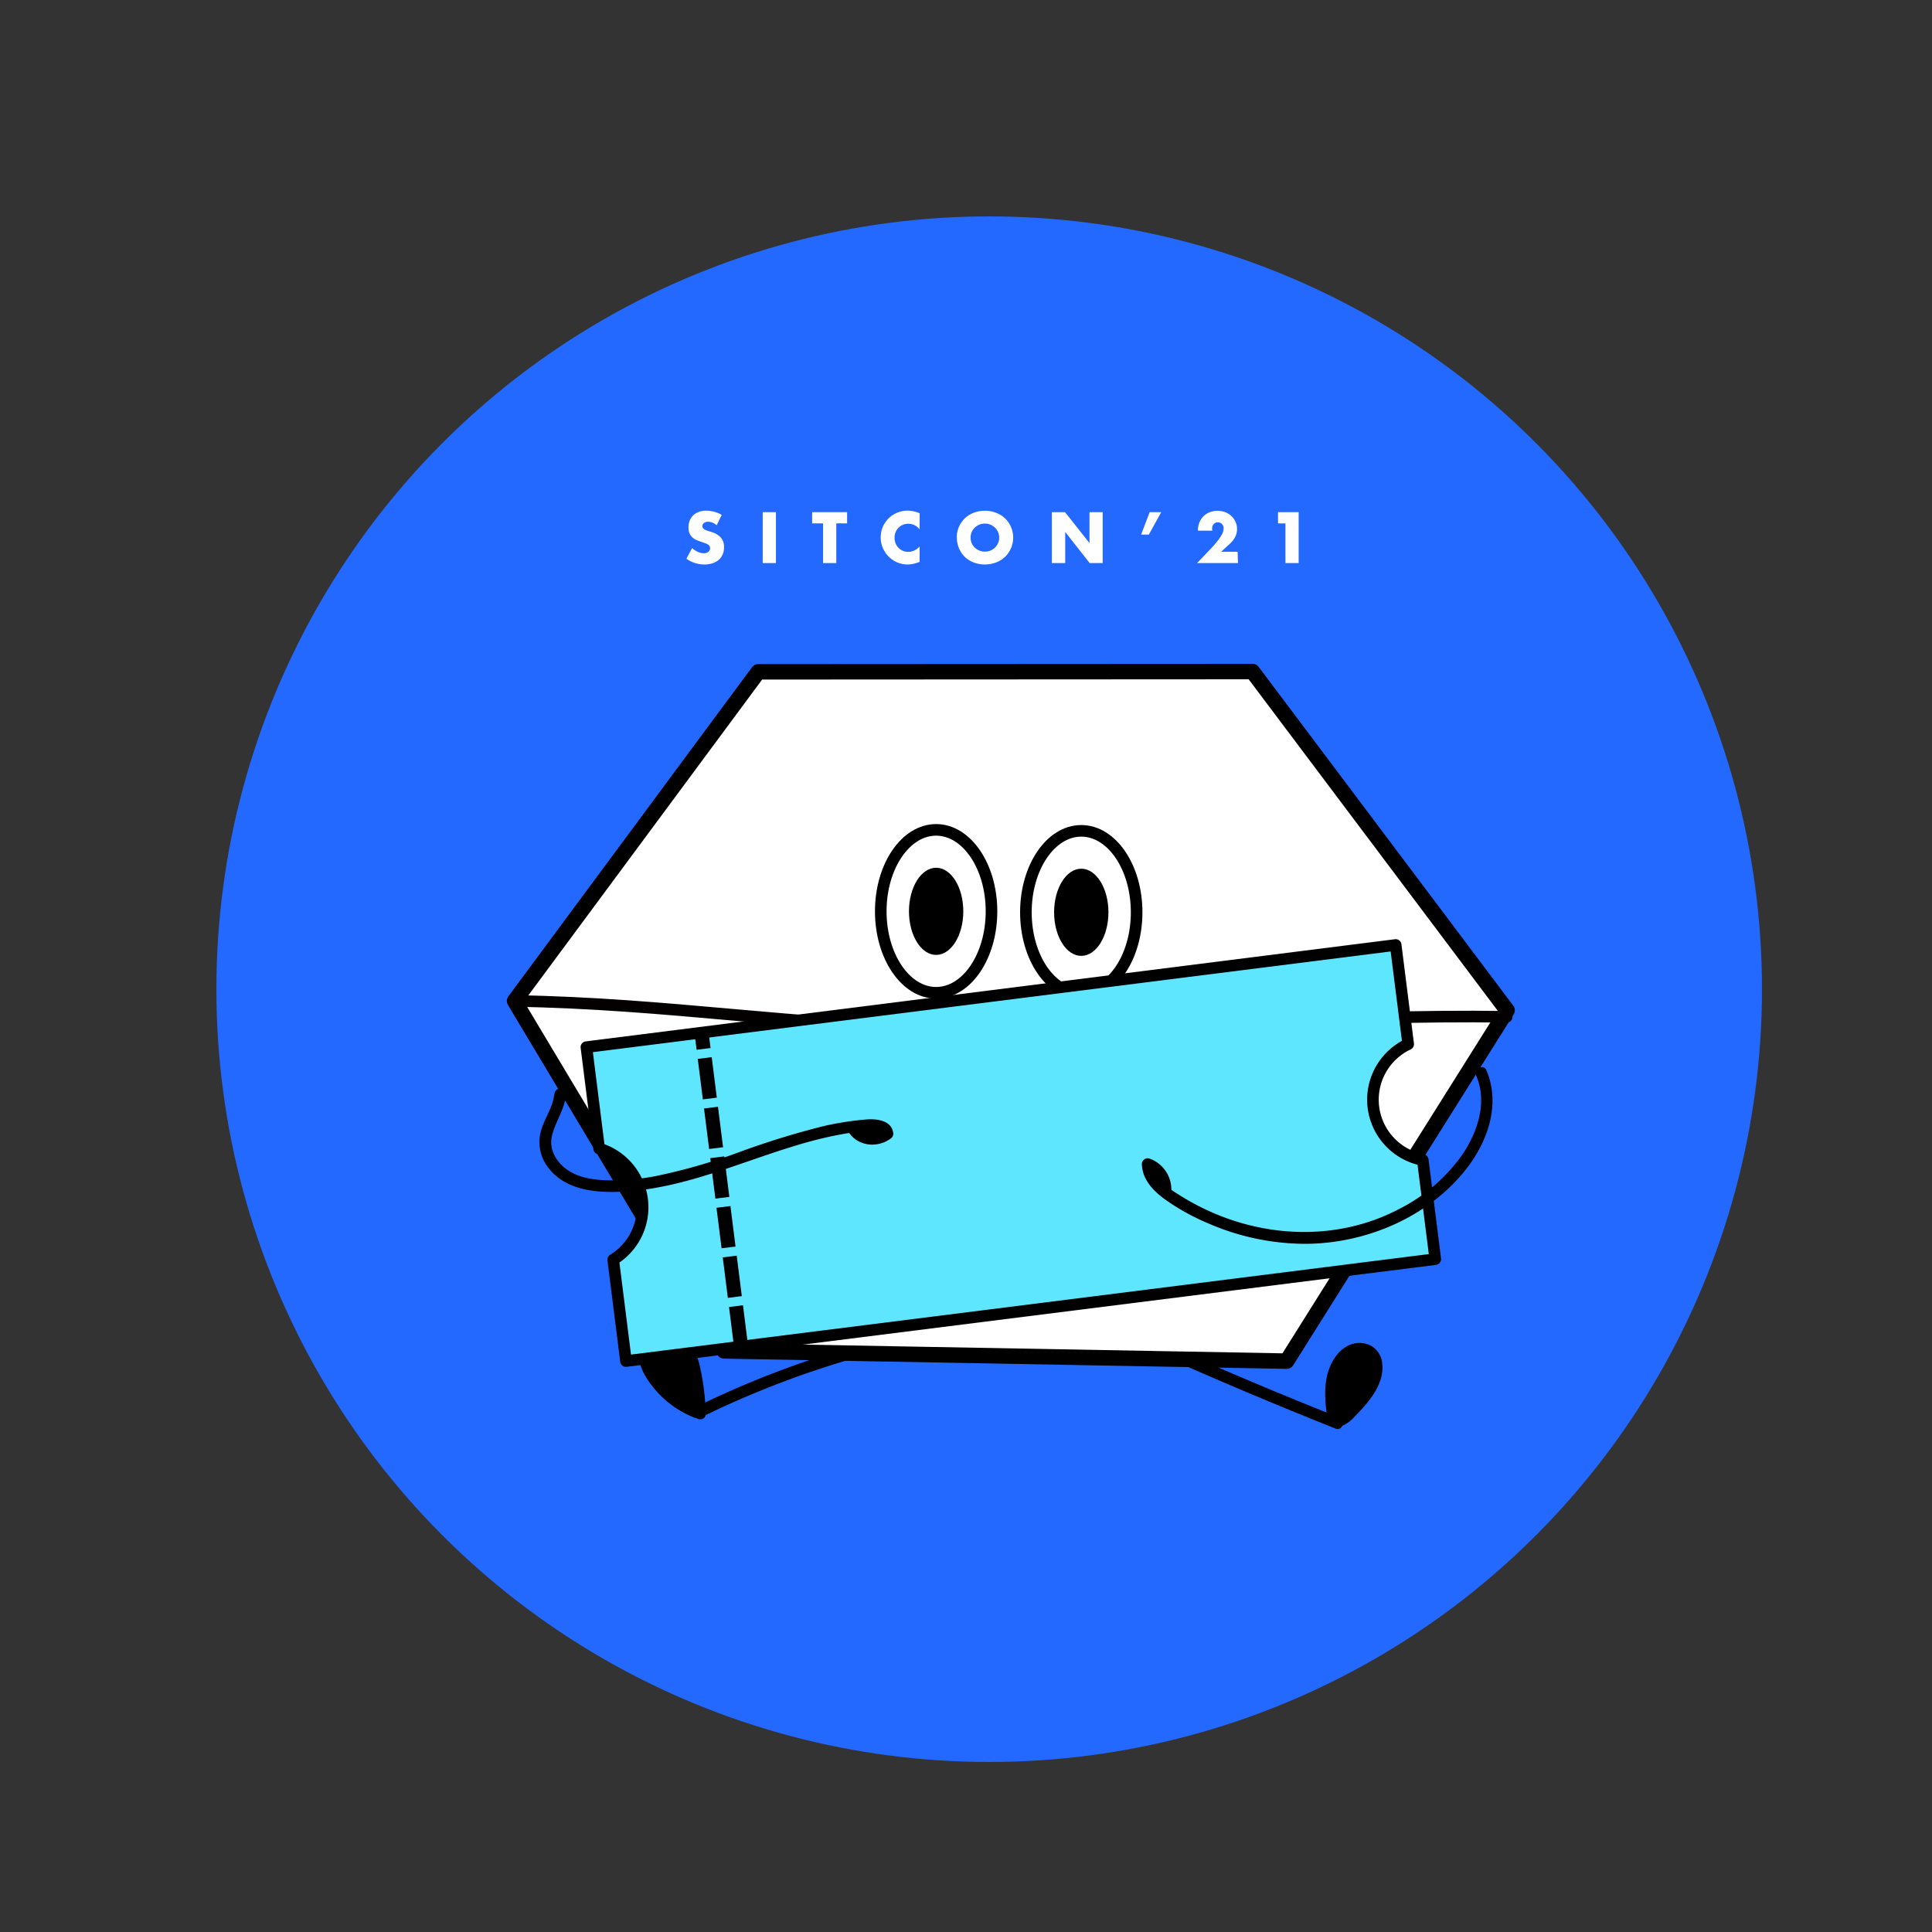 <svg id="圖層_1" data-name="圖層 1" xmlns="http://www.w3.org/2000/svg" viewBox="0 0 500 500"><rect x="0" y="0" width="500" height="500" fill="#333333" stroke="none"/><defs><style>.cls-1{fill:#2368ff;}.cls-2,.cls-3,.cls-5{fill:#fff;}.cls-3,.cls-5,.cls-6{stroke:#000;}.cls-3,.cls-4,.cls-5,.cls-6{stroke-linecap:round;stroke-linejoin:round;}.cls-3{stroke-width:4px;}.cls-4{fill:none;stroke:#040000;}.cls-4,.cls-5,.cls-6{stroke-width:3px;}.cls-6{fill:#5fe6ff;}</style></defs><title>行政</title><circle class="cls-1" cx="256" cy="256" r="200"/><path class="cls-2" d="M185.48,135.92a4.15,4.15,0,0,0-1.12-.67,2.86,2.86,0,0,0-1.08-.22,1.83,1.83,0,0,0-1.09.31,1,1,0,0,0-.41.83.8.8,0,0,0,.21.57,1.86,1.86,0,0,0,.55.4,4.47,4.47,0,0,0,.76.28c.29.09.57.17.85.27a5.21,5.21,0,0,1,2.45,1.49,3.66,3.66,0,0,1,.78,2.44,4.7,4.7,0,0,1-.34,1.83,3.92,3.92,0,0,1-1,1.41,4.58,4.58,0,0,1-1.61.9,6.58,6.58,0,0,1-2.16.33,8,8,0,0,1-4.63-1.49l1.47-2.76a6,6,0,0,0,1.52,1,3.68,3.68,0,0,0,1.48.33,1.75,1.75,0,0,0,1.25-.39,1.13,1.13,0,0,0,.41-.87,1.21,1.21,0,0,0-.1-.52,1.27,1.27,0,0,0-.35-.4,3.13,3.13,0,0,0-.64-.34l-.95-.35c-.44-.14-.88-.29-1.3-.46a4.18,4.18,0,0,1-1.14-.67,3.06,3.06,0,0,1-.8-1.06,3.75,3.75,0,0,1-.31-1.61,4.59,4.59,0,0,1,.33-1.78,3.87,3.87,0,0,1,.91-1.36,4,4,0,0,1,1.43-.88,5.39,5.39,0,0,1,1.89-.32,8.32,8.32,0,0,1,2.05.27,9.4,9.4,0,0,1,2,.8Z"/><path class="cls-2" d="M200.81,132.55v13.17h-3.42V132.55Z"/><path class="cls-2" d="M216.43,135.45v10.27H213V135.45h-2.82v-2.9h9.05v2.9Z"/><path class="cls-2" d="M238,137a3.67,3.67,0,0,0-2.93-1.45,3.76,3.76,0,0,0-1.43.28,3.52,3.52,0,0,0-1.12.76,3.35,3.35,0,0,0-.74,1.15,3.75,3.75,0,0,0-.27,1.43,3.82,3.82,0,0,0,.27,1.45,3.58,3.58,0,0,0,.75,1.15,3.5,3.5,0,0,0,1.12.77,3.43,3.43,0,0,0,1.4.28,4,4,0,0,0,2.95-1.4v4l-.35.13a11.31,11.31,0,0,1-1.46.41,7.9,7.9,0,0,1-1.35.13,6.9,6.9,0,0,1-4.81-2,7.15,7.15,0,0,1-1.53-2.22,7.08,7.08,0,0,1,0-5.59,7.06,7.06,0,0,1,1.52-2.18,7,7,0,0,1,4.85-1.95,7.2,7.2,0,0,1,1.54.17,9.49,9.49,0,0,1,1.6.51Z"/><path class="cls-2" d="M247.61,139.14a6.94,6.94,0,0,1,.54-2.74,6.87,6.87,0,0,1,1.5-2.21,6.77,6.77,0,0,1,2.3-1.47,8.25,8.25,0,0,1,5.87,0,6.71,6.71,0,0,1,3.83,3.68,6.94,6.94,0,0,1-1.51,7.68,6.86,6.86,0,0,1-2.32,1.47,8.25,8.25,0,0,1-5.87,0,6.77,6.77,0,0,1-2.3-1.47,6.85,6.85,0,0,1-2-4.94Zm3.58,0a3.6,3.6,0,0,0,.29,1.44,3.67,3.67,0,0,0,.81,1.16,3.82,3.82,0,0,0,4,.76,3.78,3.78,0,0,0,1.19-.76,3.67,3.67,0,0,0,.81-1.16,3.63,3.63,0,0,0,0-2.89,3.67,3.67,0,0,0-.81-1.16,3.78,3.78,0,0,0-1.19-.76,3.78,3.78,0,0,0-4,.76,3.67,3.67,0,0,0-.81,1.16A3.61,3.61,0,0,0,251.19,139.14Z"/><path class="cls-2" d="M272.22,145.72V132.55h3.42l6.32,8v-8h3.41v13.17H282l-6.32-8.05v8.05Z"/><path class="cls-2" d="M297.53,132.55h3l-3.21,5.8h-2Z"/><path class="cls-2" d="M320.39,145.72h-10.6l3.26-3.39a29.7,29.7,0,0,0,2-2.28,12.39,12.39,0,0,0,1.09-1.58,4.18,4.18,0,0,0,.45-1.05,3.75,3.75,0,0,0,.08-.68,1.79,1.79,0,0,0-.09-.57,1.46,1.46,0,0,0-.29-.5,1.38,1.38,0,0,0-1.1-.48,1.36,1.36,0,0,0-1.09.45,1.64,1.64,0,0,0-.4,1.14,3.82,3.82,0,0,0,.06.56h-3.74a5.65,5.65,0,0,1,.37-2.1,4.75,4.75,0,0,1,1.06-1.62,4.45,4.45,0,0,1,1.62-1.05,5.42,5.42,0,0,1,2-.37,5.81,5.81,0,0,1,2,.35,4.72,4.72,0,0,1,1.62,1,4.62,4.62,0,0,1,1,5.37,7,7,0,0,1-1.48,1.88l-2.18,2h4.26Z"/><path class="cls-2" d="M332.67,135.45h-1.92v-2.9h5.34v13.17h-3.42Z"/><path d="M345.91,368a7.68,7.68,0,0,0,3.71-2.53c3-3.1,6.23-6.55,6.63-10.86a5.52,5.52,0,0,0-1.11-4.18,4.65,4.65,0,0,0-4.92-1.07,7.65,7.65,0,0,0-3.91,3.49c-2.57,4.38-1.93,9.86-1.2,14.89"/><path d="M346.31,369.42a9.46,9.46,0,0,0,4.37-2.92,46.28,46.28,0,0,0,3.51-3.9c2.13-2.72,3.95-6.12,3.53-9.7a5.93,5.93,0,0,0-2.63-4.47,6.38,6.38,0,0,0-4.89-.66c-3.52.92-5.73,4.44-6.62,7.75-1.1,4.11-.51,8.44.08,12.59a1.51,1.51,0,0,0,1.85,1,1.54,1.54,0,0,0,1.05-1.84,35.88,35.88,0,0,1-.49-8.84c.27-2.56,1.24-5.5,3.42-7.07,1.94-1.41,4.8-1,5.24,1.62s-1,5.27-2.54,7.29a34.74,34.74,0,0,1-3.11,3.53c-1,1.07-2.07,2.32-3.57,2.69-1.88.45-1.08,3.35.8,2.89Z"/><path d="M300.05,350.48q22.6,10.11,45.63,19.25c1.8.71,2.58-2.19.8-2.9q-22.67-9-44.92-18.94c-1.75-.78-3.27,1.8-1.51,2.59Z"/><path d="M180.16,365.45a24.17,24.17,0,0,1-11.4-9.42,11.24,11.24,0,0,1-1.72-4,5.6,5.6,0,0,1,.74-4.18,5.37,5.37,0,0,1,6-1.74,8.48,8.48,0,0,1,4.75,4.44,21.43,21.43,0,0,1,1.73,6.42c.44,2.94.73,5.9.89,8.87"/><path d="M180.56,364a22.73,22.73,0,0,1-7.4-4.91c-2-2-4.3-4.68-4.69-7.55a3.55,3.55,0,0,1,4.51-4.08c2.81.69,4.35,3.55,5.06,6.13a57.62,57.62,0,0,1,1.59,12.27c.1,1.92,3.1,1.94,3,0a60.84,60.84,0,0,0-1.74-13.24c-1-3.49-3.28-7-7-8-3.44-.93-7.35.82-8.26,4.42-1,3.93,1.49,7.71,3.9,10.58a26,26,0,0,0,10.21,7.29,1.51,1.51,0,0,0,1.85-1,1.53,1.53,0,0,0-1.05-1.84Z"/><path d="M219.21,348.91a247.53,247.53,0,0,0-38.67,15c-1.74.85-.22,3.44,1.51,2.59a243.47,243.47,0,0,1,38-14.71c1.85-.54,1.06-3.44-.8-2.89Z"/><polygon class="cls-3" points="196.23 173.87 133.17 259.05 187.38 349.61 332.99 352.26 390.03 261.47 324.15 173.8 196.23 173.87"/><path class="cls-4" d="M133.17,259.05c39.63.63,73,6.48,112.65,7.1,43.85.7,100.25-3.69,144.11-3"/><ellipse class="cls-5" cx="279.83" cy="236.1" rx="14.33" ry="21.08"/><ellipse cx="279.83" cy="236.1" rx="7.03" ry="11.28"/><ellipse class="cls-5" cx="242.27" cy="235.85" rx="14.33" ry="21.08"/><ellipse cx="242.27" cy="235.85" rx="7.03" ry="11.28"/><path class="cls-6" d="M355.44,286.59a15.88,15.88,0,0,1,9-16.36l-3.24-25.67L151.76,271l3.3,26.24A15.89,15.89,0,0,1,158.7,326l3.3,26.24,209.45-26.38-3.24-25.66A15.91,15.91,0,0,1,355.44,286.59Z"/><rect x="189.31" y="337.99" width="3.64" height="10.56" transform="translate(-41.4 26.58) rotate(-7.18)"/><rect x="187.69" y="325.15" width="3.64" height="10.56" transform="translate(-39.81 26.27) rotate(-7.18)"/><rect x="186.07" y="312.31" width="3.64" height="10.56" transform="translate(-38.22 25.97) rotate(-7.18)"/><rect x="184.46" y="299.46" width="3.64" height="10.56" transform="translate(-36.62 25.67) rotate(-7.18)"/><rect x="182.84" y="286.62" width="3.64" height="10.56" transform="translate(-35.03 25.36) rotate(-7.18)"/><rect x="181.22" y="273.78" width="3.64" height="10.56" transform="translate(-33.44 25.06) rotate(-7.18)"/><rect x="179.93" y="266.09" width="3.64" height="5.39" transform="translate(-32.17 24.82) rotate(-7.18)"/><path d="M143.44,283.09c-.28,3.46-2.58,6.37-3.46,9.67a10.77,10.77,0,0,0,1.93,9.45c4.66,6.12,13.08,6.59,20.14,6.14,15.31-1,29.42-7.52,43.93-11.89a104.17,104.17,0,0,1,12.31-3,61.79,61.79,0,0,1,6.49-.79c1.05-.06,3.22-.21,3.45,1.15l.39-1.46a4.56,4.56,0,0,1-6.78-1.51c-.9-1.71-3.49-.19-2.59,1.52,2.26,4.3,7.83,5,11.49,2.11a1.53,1.53,0,0,0,.39-1.46c-.56-3.18-4.4-3.51-7-3.3a78.64,78.64,0,0,0-11,1.72,211.71,211.71,0,0,0-21.71,6.69,150.6,150.6,0,0,1-21.92,6.28,62,62,0,0,1-11,1.06c-3.76,0-7.74-.34-11-2.29-3.12-1.83-5.5-5.34-4.69-9.07s3.37-7,3.7-11c.16-1.93-2.84-1.92-3,0Z"/><path d="M224.39,294.32c.84,0,1.69,0,2.53,0a1.52,1.52,0,0,0,1.06-.44,1.5,1.5,0,0,0,0-2.12,1.61,1.61,0,0,0-1.06-.44c-.84,0-1.69,0-2.53,0a1.63,1.63,0,0,0-1.06.44,1.56,1.56,0,0,0-.44,1.06,1.54,1.54,0,0,0,.44,1.06,1.52,1.52,0,0,0,1.06.44Z"/><path d="M382.08,278.48c2.89,6.75.34,14.4-3.53,20.19a44.59,44.59,0,0,1-16.33,14.15c-13.66,7.24-29.79,7.72-44.25,2.64a63.09,63.09,0,0,1-12.1-5.78c-3-1.86-7.25-4.41-7.36-8.42l-1.9,1.44a5.49,5.49,0,0,1,3.52,5.64c-.14,1.92,2.86,1.91,3,0a8.5,8.5,0,0,0-5.72-8.53,1.52,1.52,0,0,0-1.9,1.45c.11,3.91,2.8,6.79,5.79,9a57.55,57.55,0,0,0,11.29,6.3,63.23,63.23,0,0,0,25.06,5.34c16,0,32.6-7.1,42.34-20.07,5.28-7.05,8.3-16.41,4.68-24.86-.76-1.77-3.35-.24-2.59,1.52Z"/></svg>